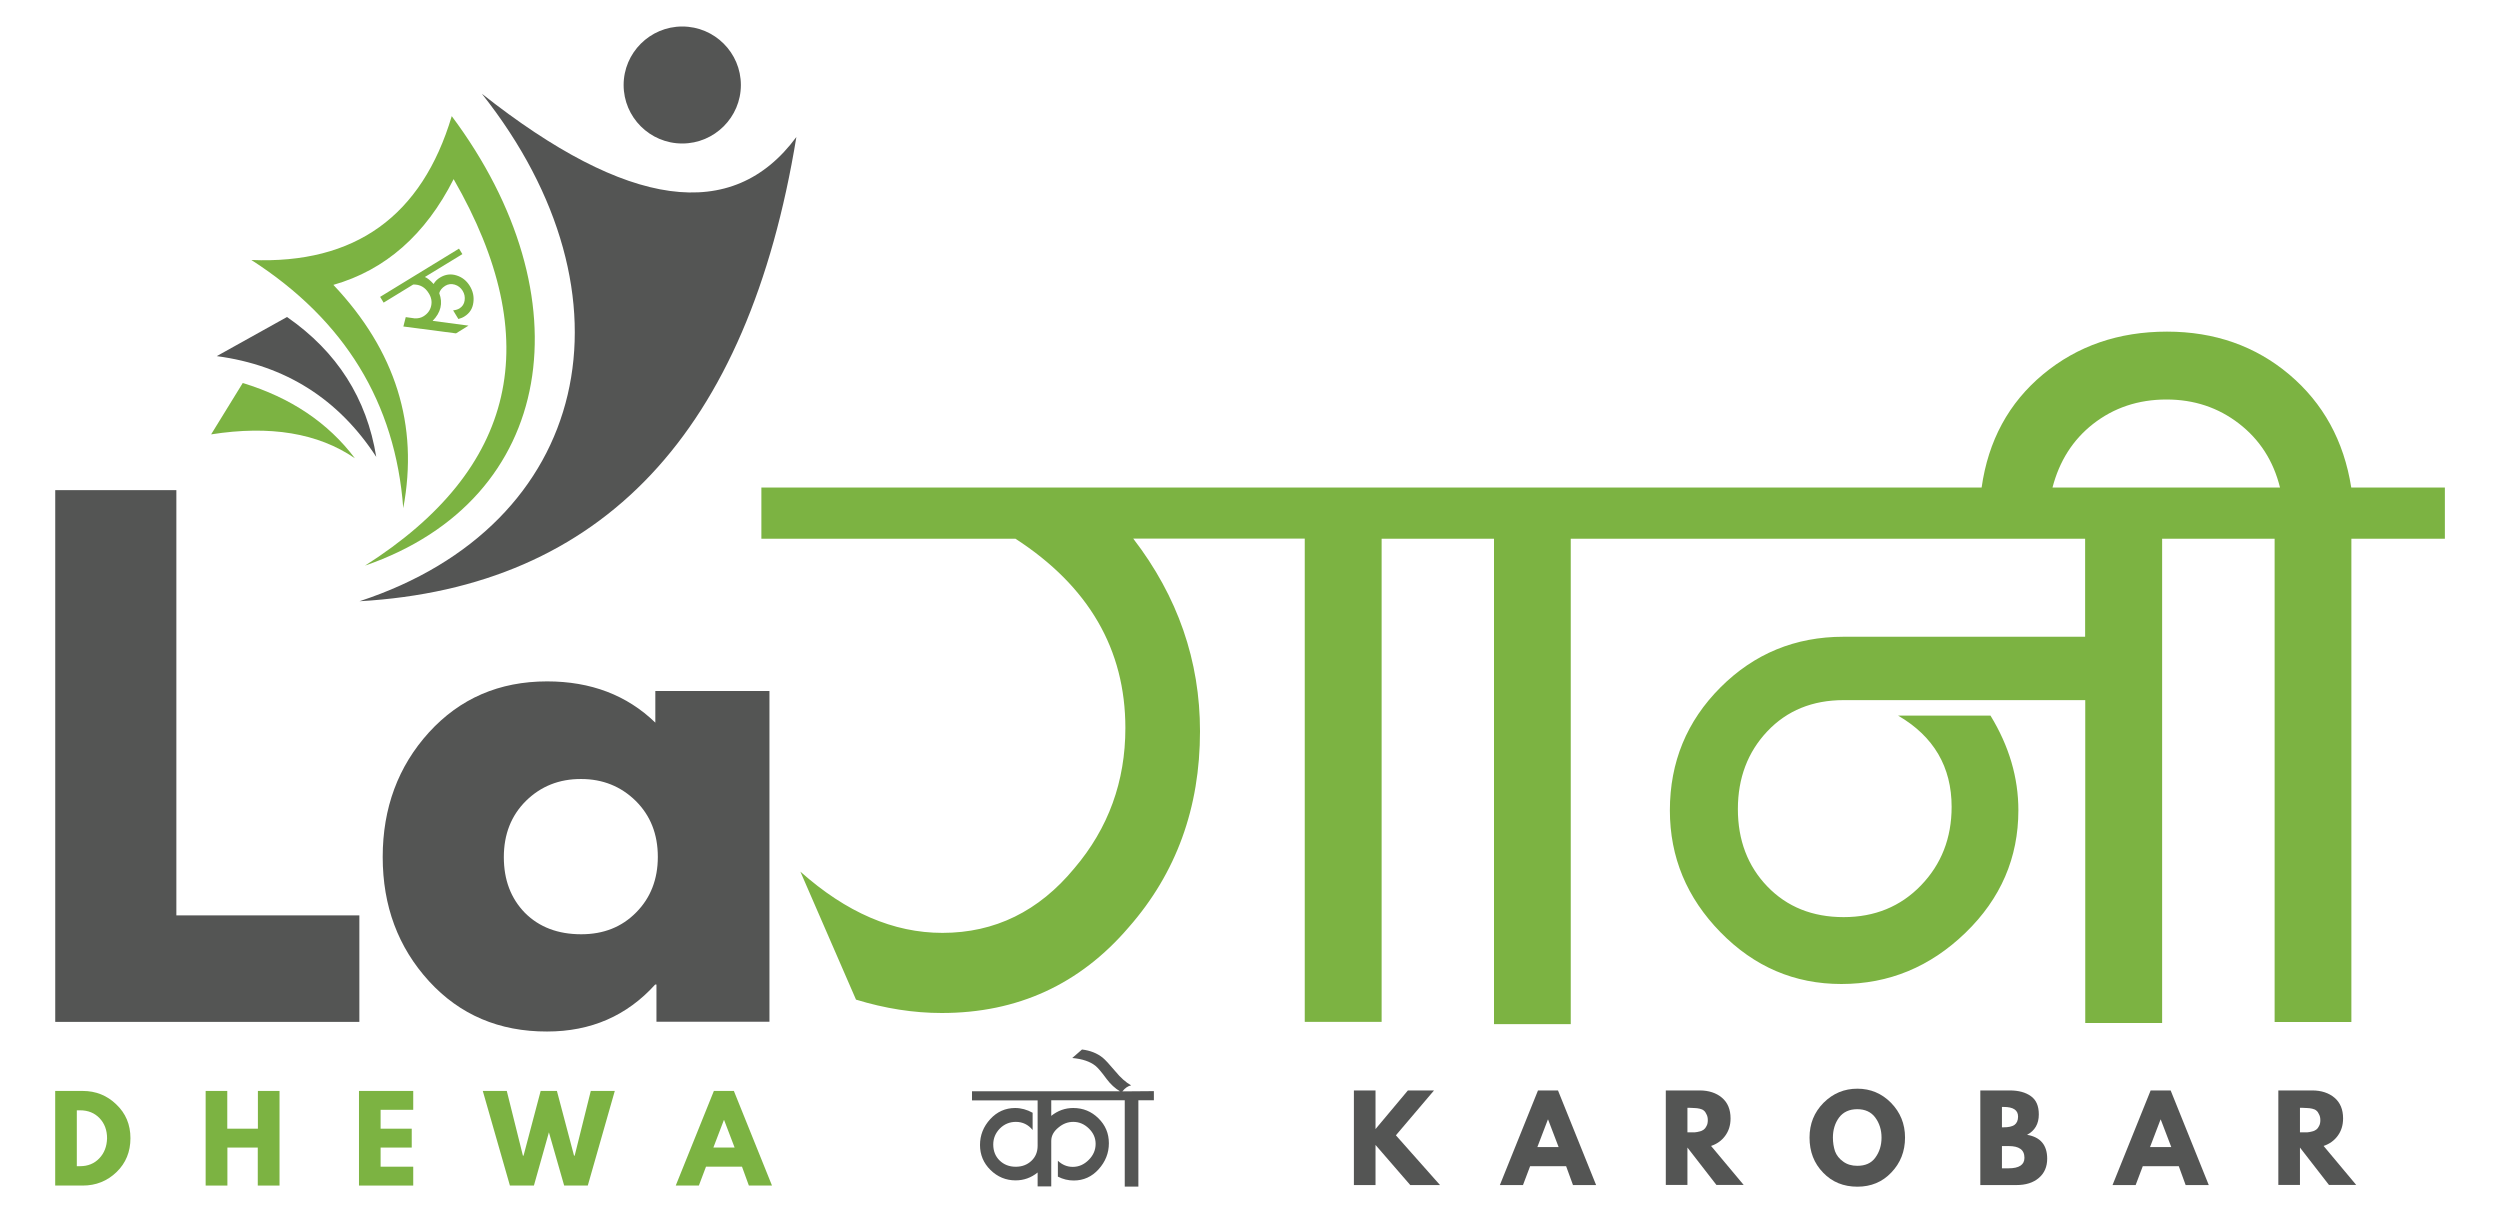 <?xml version="1.0" encoding="utf-8"?>
<!-- Generator: Adobe Illustrator 24.3.0, SVG Export Plug-In . SVG Version: 6.00 Build 0)  -->
<svg version="1.1" id="Layer_1" xmlns="http://www.w3.org/2000/svg" xmlns:xlink="http://www.w3.org/1999/xlink" x="0px" y="0px"
	 viewBox="0 0 2000 970.7" style="enable-background:new 0 0 2000 970.7;" xml:space="preserve">
<style type="text/css">
	.st0{fill:#7CB342;}
	.st1{fill-rule:evenodd;clip-rule:evenodd;fill:#7CB342;}
	.st2{fill-rule:evenodd;clip-rule:evenodd;fill:#545554;}
	.st3{fill:#545554;}
</style>
<g>
	<path class="st0" d="M1881,390c-5.9-37.4-22.5-67.5-49.6-90.4c-27.1-22.8-59.7-34.3-97.8-34.3c-38.7,0-71.8,11.4-99.2,34.2
		c-27.4,22.8-43.8,53-49.1,90.5h-259.2h-21.4h-129.1h-16.9H609.1v41h203.3c58.6,38,87.9,88.5,87.9,151.4
		c0,42.8-13.6,80.2-40.8,112.2c-28.4,34.4-63.6,51.7-105.6,51.7c-39.1,0-76.9-16.3-113.6-49l44.5,102.4c23.2,7.1,46,10.7,68.6,10.7
		c60.6,0,110.5-22.9,149.6-68.6c38-43.3,57-95.6,57-156.8c0-56.4-17.8-107.8-53.4-154.1h137.2v386.6h61.5V431h53.4h16.9h19.6v388.3
		h61.4V431h48.1h21.4h342v78.4h-193.3c-38.6,0-71.4,13.5-98.4,40.5s-40.5,59.8-40.5,98.4c0,37.4,13.5,69.9,40.5,97.5
		s59.2,41.4,96.7,41.4c38,0,71.1-13.7,99.3-41c28.2-27.3,42.3-60,42.3-98c0-26.1-7.4-51.3-22.3-75.7h-73.9
		c28.5,16.6,42.8,41,42.8,73c0,24.9-8.2,45.9-24.5,62.8c-16.3,16.9-37,25.4-61.9,25.4s-45.3-8.2-61-24.5s-23.6-37-23.6-61.9
		s7.9-45.7,23.6-62.3s36.1-24.9,61-24.9h193.3v258.3h61.5V431h33h39.2h17.8v386.6h61.4V431h74.8v-41H1881L1881,390z M1801.8,390
		h-39.2H1642c5.5-21.1,16.2-38.1,32.4-50.8c16.6-13,36.2-19.6,58.8-19.6c22,0,41.3,6.4,57.9,19.2c16.6,12.8,27.6,29.8,32.9,51.2
		L1801.8,390L1801.8,390z"/>
	<g>
		<path class="st1" d="M194.2,306.4l-25.3,41.1c47.1-7.4,85.5-1.1,115,19.1C262.5,338.2,232.6,318.1,194.2,306.4L194.2,306.4z"/>
	</g>
	<path class="st2" d="M173.4,284.9c54.8,7.3,97.4,34.2,127.6,80.6c-7.6-46.8-31.3-84.1-71.4-111.9L173.4,284.9z"/>
	<path class="st1" d="M201.1,208c74.8,48.1,115.2,114.3,121.5,198.5c12.5-66.4-6.1-125.9-55.9-178.6c41.6-11.9,73.7-40.1,96.2-84.6
		c74.2,129,50.6,232-70.9,309.2c153.9-53.2,177-215.4,69.4-359.6C337.5,173,284,211.4,201.1,208L201.1,208z"/>
	<g>
		<path class="st2" d="M385.5,75c128.2,161.8,87.4,345.2-97.9,406c194.3-11.2,310.8-135,349.5-371.4C586,178.7,502.1,167.1,385.5,75
			z"/>
	</g>
	<g>
		<path class="st2" d="M545.8,114.8c25.8,0,46.9-21,46.9-46.8s-21-46.8-46.9-46.8c-25.8,0-46.9,21-46.9,46.8
			S519.9,114.8,545.8,114.8z"/>
	</g>
	<g>
		<g transform="translate(117.09, 255.208)">
			<g>
				<path class="st3" d="M24,136.9v340.2h146.4v85.2H-72.9V136.9H24z"/>
			</g>
		</g>
	</g>
	<g>
		<g transform="translate(139.163, 255.208)">
			<g>
				<path class="st3" d="M204,529.7c-24.7-27.1-37-60.1-37-99.3s12.3-72.5,37-99.7c24.8-27.2,56.3-40.8,94.5-40.8
					c35,0,63.9,11,86.6,33v-25.3h91.3v264.6H386v-29.8h-1c-22.7,25.1-51.5,37.6-86.5,37.6C260.3,570.1,228.7,556.7,204,529.7z
					 M281.6,385.5c-11.8,11.7-17.7,26.7-17.7,45c0,18.2,5.6,33,16.9,44.6c11.4,11.4,26.4,17.1,45,17.1c17.9,0,32.5-5.8,44-17.5
					c11.5-11.6,17.3-26.5,17.3-44.4c0-18.2-5.9-33.1-17.7-44.8C357.6,373.9,343,368,325.8,368C308.2,367.9,293.5,373.8,281.6,385.5z
					"/>
			</g>
		</g>
	</g>
	<g>
		<path class="st0" d="M369.9,203.3l-30,18.3c1.9,0.7,4.2,2.6,7,5.6c1.2-2.2,3-3.9,5.2-5.2c4.1-2.5,8.5-3.1,13-1.7
			c4.6,1.4,8.1,4.2,10.7,8.4s3.5,8.6,2.9,13.2c-0.6,5-3,8.7-7.2,11.3c-1.4,0.9-3,1.5-4.8,2l-4.2-6.9c1.9-0.2,3.6-0.7,5-1.5
			c2.4-1.5,3.8-3.6,4.2-6.4c0.4-2.8-0.1-5.4-1.6-7.8c-1.5-2.4-3.6-4.1-6.3-4.9c-2.7-0.8-5.3-0.5-7.7,1c-2.5,1.6-4.1,3.5-4.7,5.8
			c3,8.1,1.3,15.5-5.3,22.2l28.7,3.8l-10,6.2l-42.1-5.5l1.9-7.5l7.2,1c2.6,0.1,4.9-0.4,6.9-1.6c3.3-2,5.4-4.8,6.2-8.3
			c0.8-3.5,0.2-6.9-1.9-10.2c-2.9-4.8-7-7.1-12.4-7l-23.7,14.5l-2.8-4.6l63.1-38.6L369.9,203.3z"/>
	</g>
	<g>
		<g>
			<g transform="translate(103.352, 282.751)">
				<g>
					<path class="st0" d="M-59.2,590h22c10.5,0,19.5,3.6,26.9,10.8c7.5,7.1,11.3,16.1,11.3,27c0,10.9-3.7,19.9-11.1,27.1
						c-7.5,7.2-16.5,10.8-27.1,10.8h-22V590z M-41.9,650.2h2.6c6.3,0,11.4-2.1,15.4-6.3s6-9.5,6.2-16c0-6.5-2-11.9-6-16.1
						c-4-4.2-9.2-6.3-15.6-6.3h-2.6V650.2z"/>
				</g>
			</g>
		</g>
	</g>
	<g>
		<g>
			<g transform="translate(114.319, 282.751)">
				<g>
					<path class="st0" d="M67.6,635.3v30.4H50.2V590h17.3v30.2H92V590h17.3v75.7H91.9v-30.4H67.6z"/>
				</g>
			</g>
		</g>
	</g>
	<g>
		<g>
			<g transform="translate(125.485, 282.751)">
				<g>
					<path class="st0" d="M205.1,590v15.1H179v15.1h24.9v15.1H179v15.3h26.1v15.1h-43.4V590H205.1L205.1,590z"/>
				</g>
			</g>
		</g>
	</g>
	<g>
		<g>
			<g transform="translate(135.132, 282.751)">
				<g>
					<path class="st0" d="M316.2,665.7L304,623.1l-12,42.6h-19.2L251.1,590h19.2l12.9,51.8h0.5l13.7-51.8h13l13.7,51.8h0.5
						l12.9-51.8h19.2l-21.6,75.7H316.2z"/>
				</g>
			</g>
		</g>
	</g>
	<g>
		<g>
			<g transform="translate(149.298, 282.751)">
				<g>
					<path class="st0" d="M437.8,590l30.5,75.7h-18.5l-5.5-15.1h-28.8l-5.7,15.1h-18.5l30.5-75.7H437.8z M438.4,635.3l-8.4-22h-0.2
						l-8.4,22H438.4z"/>
				</g>
			</g>
		</g>
	</g>
	<path class="st3" d="M897.9,873.1c2.1-2.6,4.4-4.3,7-4.8c-4.2-2.4-8.4-6.1-12.5-11.1c-4.9-5.8-8.3-9.5-10.3-11.1
		c-4.4-3.5-9.9-5.7-16.5-6.5l-7.8,6.8c8,0.7,14.2,2.8,18.5,6.2c2,1.6,5,5.1,9,10.6c3.2,4.3,6.8,7.5,10.6,9.8h-2.7H777.6v7.3h52.5
		v36.3c0,5-1.7,9-5,12.1s-7.5,4.7-12.5,4.7c-5.2,0-9.5-1.7-12.9-5s-5.1-7.6-5.1-12.8c0-5,1.8-9.2,5.3-12.8c3.5-3.5,7.8-5.3,12.8-5.3
		c5.4,0,9.9,2.2,13.4,6.5v-13.8c-4.5-2.5-9.2-3.8-14-3.8c-7.8,0-14.5,3-19.9,8.9c-5.5,6-8.2,12.9-8.2,20.7s2.8,14.5,8.4,20
		c5.6,5.5,12.3,8.3,20.1,8.3c6.5,0,12.4-2.1,17.6-6.3v11.1H841v-36.4c0-4.1,2-7.7,5.9-10.8c3.6-3,7.5-4.4,11.7-4.4
		c4.8,0,8.9,1.8,12.5,5.3s5.4,7.6,5.4,12.3c0,4.8-1.8,9.1-5.5,12.8s-7.9,5.6-12.8,5.6c-4.4,0-8.4-1.6-11.9-4.9v12.7
		c4.1,2.1,8.3,3.1,12.7,3.1c7.8,0,14.5-3,19.9-9s8.2-12.9,8.2-20.8s-2.8-14.5-8.4-20c-5.6-5.5-12.3-8.2-20.1-8.2
		c-6.5,0-12.4,2.1-17.6,6.3v-12.5h52.3h3.3h3.2v69.1h10.9v-69.1h12.4v-7.3L897.9,873.1L897.9,873.1z"/>
	<g>
		<g transform="translate(198.317, 282.751)">
			<g>
				<path class="st3" d="M953.7,665.3h-23.8l-27.8-32.1v32.1h-17.3v-75.7h17.3v30.9l25.9-30.9h20.9l-30.5,35.9L953.7,665.3z"/>
			</g>
		</g>
	</g>
	<g>
		<g transform="translate(209.692, 282.751)">
			<g>
				<path class="st3" d="M1036.7,589.6l30.5,75.7h-18.5l-5.5-15.1h-28.8l-5.7,15.1h-18.5l30.5-75.7H1036.7z M1037.2,634.9l-8.4-22
					h-0.2l-8.4,22H1037.2z"/>
			</g>
		</g>
	</g>
	<g>
		<g transform="translate(221.043, 282.751)">
			<g>
				<path class="st3" d="M1111.6,589.6h27.1c7.3,0,13.3,2,17.8,5.8c4.6,3.9,6.9,9.4,6.9,16.6c0,5.5-1.5,10.1-4.3,13.9
					c-2.8,3.8-6.5,6.5-11.3,8.1l26.1,31.2h-21.8l-23.2-29.9v29.9h-17.3L1111.6,589.6L1111.6,589.6z M1128.9,623.1h1.9
					c1.6,0,3,0,4.1,0c1.1-0.1,2.4-0.3,3.8-0.7c1.4-0.3,2.4-0.9,3.3-1.5c0.9-0.7,1.6-1.6,2.2-2.9c0.7-1.2,1-2.8,1-4.6s-0.3-3.3-1-4.6
					c-0.6-1.4-1.3-2.4-2.2-3.1c-0.8-0.7-1.9-1.2-3.3-1.5s-2.7-0.5-3.8-0.5c-1.2-0.1-2.5-0.2-4.1-0.2h-1.9V623.1z"/>
			</g>
		</g>
	</g>
	<g>
		<g transform="translate(231.826, 282.751)">
			<g>
				<path class="st3" d="M1215.8,627.3c0-11,3.7-20.2,11.2-27.8c7.6-7.6,16.6-11.3,27.1-11.3s19.5,3.8,26.9,11.3
					c7.4,7.6,11.2,16.8,11.2,27.8c0,11.1-3.7,20.4-11,28c-7.2,7.6-16.3,11.3-27.1,11.3c-11.1,0-20.2-3.7-27.4-11.2
					C1219.4,647.9,1215.8,638.6,1215.8,627.3z M1234.5,627.3c0,4,0.6,7.7,1.7,11c1.2,3.2,3.4,6,6.5,8.2c3.1,2.3,6.9,3.4,11.3,3.4
					c6.4,0,11.2-2.1,14.4-6.5c3.3-4.5,5-9.8,5-16.1c0-6.2-1.7-11.5-5-16s-8.2-6.7-14.4-6.7c-6.3,0-11.2,2.2-14.6,6.7
					C1236.1,615.8,1234.5,621.2,1234.5,627.3z"/>
			</g>
		</g>
	</g>
	<g>
		<g transform="translate(243.953, 282.751)">
			<g>
				<path class="st3" d="M1340.3,589.6h23.5c7.1,0,12.7,1.5,17,4.6c4.2,3,6.3,7.8,6.3,14.6c0,7.6-3.2,13-9.4,16.3
					c10.7,1.8,16.1,8.2,16.1,19.1c0,6.4-2.2,11.6-6.7,15.4c-4.4,3.8-10.4,5.7-18,5.7h-28.8V589.6L1340.3,589.6z M1357.6,619.1h1.4
					c3.8,0,6.6-0.6,8.6-1.9c1.9-1.4,2.9-3.6,2.9-6.7c0-5.2-3.9-7.7-11.5-7.7h-1.4V619.1z M1357.6,651.9h5.3c8.4,0,12.7-2.8,12.7-8.4
					c0-3.3-1.1-5.7-3.3-7.2c-2.1-1.5-5.2-2.2-9.4-2.2h-5.3L1357.6,651.9L1357.6,651.9z"/>
			</g>
		</g>
	</g>
	<g>
		<g transform="translate(254.318, 282.751)">
			<g>
				<path class="st3" d="M1482.2,589.6l30.5,75.7h-18.5l-5.5-15.1h-28.8l-5.7,15.1h-18.5l30.5-75.7H1482.2z M1482.7,634.9l-8.4-22
					h-0.2l-8.4,22H1482.7z"/>
			</g>
		</g>
	</g>
	<g>
		<g transform="translate(265.669, 282.751)">
			<g>
				<path class="st3" d="M1557,589.6h27.1c7.3,0,13.3,2,17.8,5.8c4.6,3.9,6.9,9.4,6.9,16.6c0,5.5-1.5,10.1-4.3,13.9
					c-2.8,3.8-6.5,6.5-11.3,8.1l26.1,31.2h-21.8l-23.2-29.9v29.9H1557V589.6L1557,589.6z M1574.3,623.1h1.9c1.6,0,3,0,4.1,0
					c1.1-0.1,2.4-0.3,3.8-0.7c1.4-0.3,2.4-0.9,3.3-1.5c0.9-0.7,1.6-1.6,2.2-2.9c0.7-1.2,1-2.8,1-4.6s-0.3-3.3-1-4.6
					c-0.6-1.4-1.3-2.4-2.2-3.1c-0.8-0.7-1.9-1.2-3.3-1.5s-2.7-0.5-3.8-0.5c-1.2-0.1-2.5-0.2-4.1-0.2h-1.9V623.1z"/>
			</g>
		</g>
	</g>
</g>
</svg>
